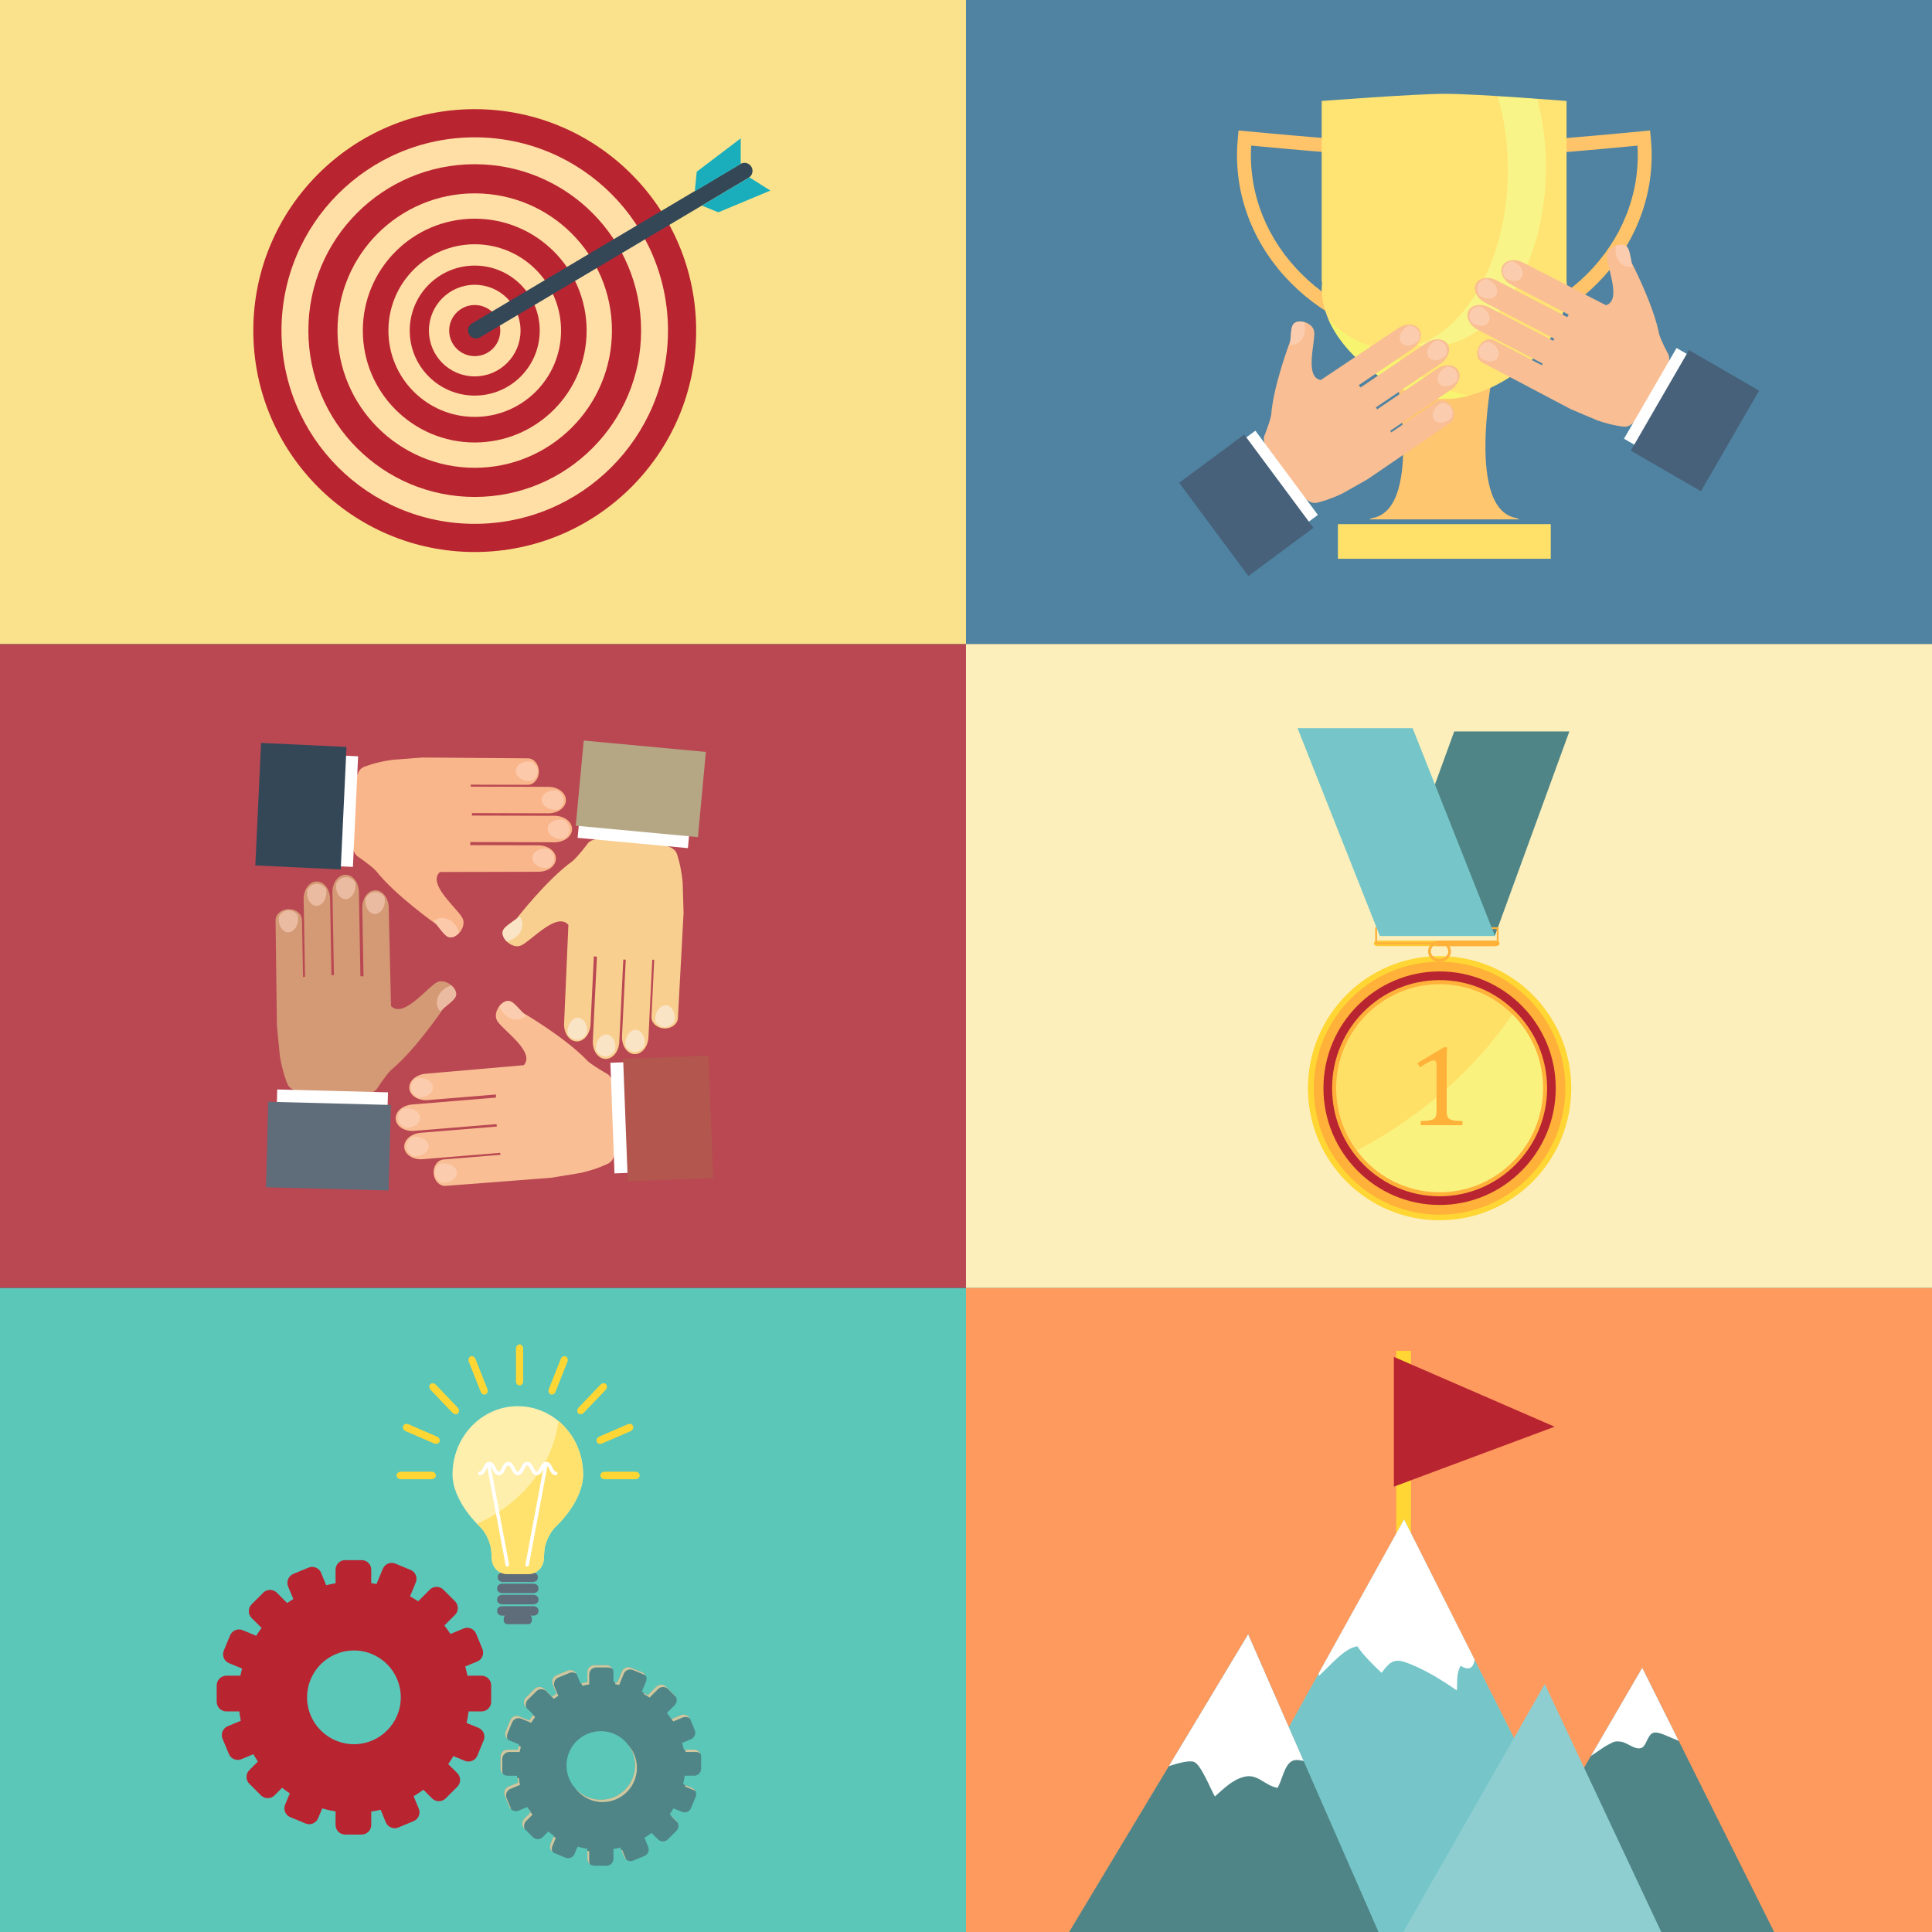 <?xml version="1.0" encoding="utf-8"?>
<!-- Generator: Adobe Illustrator 27.5.0, SVG Export Plug-In . SVG Version: 6.00 Build 0)  -->
<svg version="1.1" id="Ñëîé_1" xmlns="http://www.w3.org/2000/svg" xmlns:xlink="http://www.w3.org/1999/xlink" x="0px" y="0px"
	 viewBox="0 0 450 450" style="enable-background:new 0 0 450 450;" xml:space="preserve">
<rect x="0" y="0" width="450" height="450" fill="#333333" stroke="none"/>
<g>
	<g>
		<g>
			<defs>
				<rect id="SVGID_1_" x="224.998" y="300" width="225.002" height="150"/>
			</defs>
			<use xlink:href="#SVGID_1_"  style="overflow:visible;fill:#FF9A5E;"/>
			<clipPath id="SVGID_00000152969869883231392570000010384306440803241148_">
				<use xlink:href="#SVGID_1_"  style="overflow:visible;"/>
			</clipPath>
			<g style="clip-path:url(#SVGID_00000152969869883231392570000010384306440803241148_);">
				<rect x="325.215" y="314.637" style="fill:#FFD633;" width="3.422" height="49.188"/>
				<polygon style="fill:#B92431;" points="324.66,346.268 324.66,316.045 362.1,332.309 				"/>
			</g>
			<g style="clip-path:url(#SVGID_00000152969869883231392570000010384306440803241148_);">
				<g>
					<g>
						<polygon style="fill:#4F8587;" points="306.775,518.514 382.51,388.459 442.361,508.32 						"/>
					</g>
					<path style="fill:#FFFFFF;" d="M382.453,407.068c1-0.477,1.311-2.99,2.578-3.441c1.174-0.418,3.463,0.844,4.607,1.283
						c0.455,0.176,0.912,0.365,1.367,0.563l-8.496-17.014l-11.951,20.523c1.385-0.853,2.676-1.914,4.129-2.67
						c1.254-0.65,1.432-0.805,2.756-0.664C379.033,405.818,380.916,407.801,382.453,407.068z"/>
				</g>
				<g>
					<g>
						<polygon style="fill:#76C6C9;" points="253.254,486.912 327.033,353.912 388.84,476.717 						"/>
					</g>
					<path style="fill:#FFFFFF;" d="M316.146,383.453c1.33,2.023,3.828,4.461,5.647,6.178c2.258-3.035,3.182-3.471,6.803-2
						c3.783,1.539,7.414,3.832,10.742,6.096c0.137-2.033-0.164-3.934,0.865-5.742c2.188,1.379,2.996,0.248,3.271-1.406
						l-16.441-32.666l-19.891,35.853c0.004,0.207-0.004,0.414,0.006,0.621C309.435,388.383,313.074,383.853,316.146,383.453z"/>
				</g>
				<g>
					<polygon style="fill:#4F8587;" points="209.674,515.438 290.721,380.641 345.262,505.244 					"/>
					<path style="fill:#FFFFFF;" d="M278.125,410.385c1.588,0.594,3.869,6.377,4.842,8.055c1.969-1.738,4.035-3.875,6.744-4.574
						c3.258-0.84,4.67,1.943,7.832,2.564c1.066-1.58,1.574-5.461,3.506-6.299c0.752-0.324,1.67-0.209,2.603,0.053l-12.932-29.543
						l-18.477,30.73C274.414,410.656,276.984,409.961,278.125,410.385z"/>
				</g>
				<polygon style="fill:#8ECED1;" points="282.816,527.18 359.814,392.24 418.402,516.986 				"/>
			</g>
		</g>
	</g>
	<g>
		<rect x="0" y="150" style="fill:#B94852;" width="225.002" height="150"/>
		<g>
			<g>
				<path style="fill:#D49975;" d="M103.257,234.921c2.242-1.893,3.166-2.466,2.977-3.71c-0.345-1.673-2.74-3.237-4.413-2.438
					c-2.215,1.056-7.815,8.554-10.748,5.554l-0.528-22.915c-0.036-2.265-1.449-4.073-3.147-4.048
					c-1.71,0.032-3.059,1.894-3.016,4.165l0.289,15.89c-0.229-0.027-0.479-0.04-0.724-0.061l-0.349-19.565
					c-0.046-2.264-1.453-4.077-3.16-4.049c-1.703,0.031-3.053,1.894-3.009,4.164l0.347,19.218c-0.059-0.003-0.113-0.005-0.175-0.004
					c-0.135,0.003-0.256,0.012-0.398,0.016l-0.315-17.777c-0.039-2.265-1.455-4.079-3.152-4.044
					c-1.709,0.023-3.056,1.891-3.016,4.155l0.325,18.049c-0.148,0.018-0.312,0.037-0.461,0.052l-0.239-13.301
					c-0.026-1.42-1.421-2.55-3.125-2.512c-1.707,0.019-3.065,1.2-3.04,2.622l0.32,24.574c-0.003,0.083,0.679,6.925,0.688,7.005
					c0.623,3.921,1.759,6.518,1.759,6.518c0.803,1.902,3.664,2.253,10.888,2.348c6.74,0.083,8.884,0.26,10.012-1.285
					c0,0,1.788-2.82,3.233-4.31C96.739,244.606,103.257,234.921,103.257,234.921z"/>
				
					<rect x="75.57" y="243.162" transform="matrix(0.026 -1 1 0.026 -180.649 326.613)" style="fill:#FFFFFF;" width="3.606" height="25.793"/>
				
					<rect x="66.465" y="252.739" transform="matrix(0.026 -1 1 0.026 -192.507 336.43)" style="fill:#5F6D7A;" width="19.913" height="28.564"/>
				<path style="opacity:0.54;fill:#FFD8C7;" d="M82.691,205.45c-0.537-0.706-1.297-1.153-2.141-1.141
					c-0.927,0.01-1.722,0.573-2.223,1.417c-0.035,0.18-0.056,0.367-0.066,0.564c-0.05,1.699,0.914,3.104,2.168,3.143
					c1.248,0.038,2.304-1.304,2.356-3C82.798,206.09,82.757,205.764,82.691,205.45z"/>
				<path style="opacity:0.54;fill:#FFD8C7;" d="M89.536,208.903c-0.541-0.706-1.298-1.154-2.139-1.142
					c-0.926,0.008-1.726,0.572-2.228,1.418c-0.033,0.18-0.053,0.364-0.063,0.561c-0.052,1.697,0.92,3.105,2.165,3.143
					c1.254,0.039,2.306-1.301,2.366-2.998C89.643,209.545,89.602,209.214,89.536,208.903z"/>
				<path style="opacity:0.54;fill:#FFD8C7;" d="M75.929,206.993c-0.537-0.703-1.297-1.15-2.139-1.141
					c-0.926,0.008-1.728,0.57-2.225,1.416c-0.035,0.186-0.055,0.368-0.059,0.568c-0.054,1.695,0.91,3.103,2.16,3.143
					c1.25,0.04,2.302-1.306,2.358-3.001C76.039,207.637,75.998,207.309,75.929,206.993z"/>
				<path style="opacity:0.54;fill:#FFD8C7;" d="M69.351,213.168c-0.542-0.708-1.299-1.152-2.141-1.141
					c-0.923,0.008-1.721,0.568-2.224,1.411c-0.031,0.187-0.058,0.376-0.066,0.572c-0.048,1.692,0.916,3.098,2.163,3.143
					c1.251,0.039,2.308-1.307,2.364-3C69.459,213.812,69.416,213.479,69.351,213.168z"/>
				<path style="opacity:0.54;fill:#FFD8C7;" d="M106.234,231.211c-0.13-0.622-0.539-1.227-1.089-1.697
					c-2.295,0.69-3.757,2.72-3.302,4.694c0.117,0.501,0.348,0.947,0.663,1.337c0.478-0.395,0.751-0.624,0.751-0.624
					C105.499,233.028,106.423,232.455,106.234,231.211z"/>
			</g>
			<g>
				<path style="fill:#F9B68B;" d="M101.603,215.274c1.842,2.282,2.401,3.219,3.65,3.056c1.676-0.312,3.29-2.674,2.525-4.363
					c-1.006-2.235-8.386-7.988-5.327-10.86l22.92-0.055c2.266,0.012,4.103-1.363,4.113-3.06c0.003-1.71-1.829-3.097-4.1-3.1
					l-15.895-0.04c0.032-0.231,0.048-0.48,0.075-0.721l19.57,0.053c2.264,0.004,4.106-1.369,4.109-3.078
					c0.007-1.703-1.826-3.088-4.098-3.092l-19.219-0.053c0.005-0.059,0.006-0.11,0.007-0.173c-0.001-0.136-0.005-0.256-0.006-0.398
					l17.778,0.05c2.262,0.011,4.109-1.369,4.108-3.068c0.015-1.706-1.827-3.092-4.09-3.098l-18.052-0.051
					c-0.014-0.146-0.029-0.311-0.042-0.462l13.302,0.036c1.422,0.005,2.578-1.369,2.576-3.07c0.016-1.708-1.137-3.092-2.558-3.096
					l-24.574-0.19c-0.084-0.004-6.939,0.535-7.021,0.541c-3.931,0.544-6.552,1.627-6.552,1.627
					c-1.914,0.765-2.324,3.614-2.571,10.837c-0.228,6.736-0.451,8.877,1.078,10.036c0,0,2.781,1.848,4.241,3.321
					C92.055,208.561,101.603,215.274,101.603,215.274z"/>
				<polygon style="fill:#FFFFFF;" points="78.593,201.755 79.814,175.987 83.41,176.161 82.199,201.922 				"/>
				
					<rect x="55.784" y="177.822" transform="matrix(0.047 -0.999 0.999 0.047 -120.797 248.948)" style="fill:#344757;" width="28.565" height="19.915"/>
				<path style="opacity:0.54;fill:#FFD8C7;" d="M131.49,195.324c0.722-0.521,1.182-1.274,1.188-2.119
					c0.011-0.925-0.535-1.734-1.369-2.248c-0.18-0.042-0.364-0.066-0.561-0.078c-1.7-0.086-3.122,0.847-3.191,2.099
					c-0.063,1.249,1.258,2.332,2.953,2.42C130.851,195.42,131.179,195.383,131.49,195.324z"/>
				<path style="opacity:0.54;fill:#FFD8C7;" d="M127.899,202.094c0.719-0.521,1.181-1.269,1.184-2.112
					c0.014-0.925-0.534-1.738-1.368-2.257c-0.177-0.039-0.364-0.06-0.56-0.077c-1.698-0.085-3.122,0.855-3.187,2.103
					c-0.068,1.25,1.255,2.335,2.949,2.424C127.255,202.193,127.588,202.156,127.899,202.094z"/>
				<path style="opacity:0.54;fill:#FFD8C7;" d="M130.089,188.532c0.717-0.521,1.182-1.271,1.186-2.115
					c0.013-0.923-0.533-1.737-1.367-2.254c-0.186-0.037-0.367-0.064-0.57-0.07c-1.691-0.086-3.117,0.844-3.183,2.096
					c-0.067,1.248,1.254,2.331,2.947,2.42C129.443,188.628,129.772,188.596,130.089,188.532z"/>
				<path style="opacity:0.54;fill:#FFD8C7;" d="M124.05,181.827c0.723-0.528,1.183-1.276,1.186-2.117
					c0.01-0.923-0.531-1.732-1.364-2.253c-0.184-0.033-0.37-0.061-0.566-0.075c-1.696-0.083-3.119,0.85-3.188,2.096
					c-0.067,1.248,1.256,2.333,2.945,2.426C123.409,181.923,123.739,181.886,124.05,181.827z"/>
				<path style="opacity:0.54;fill:#FFD8C7;" d="M105.252,218.329c0.624-0.119,1.235-0.516,1.716-1.055
					c-0.643-2.308-2.641-3.812-4.621-3.397c-0.508,0.105-0.958,0.329-1.354,0.635c0.386,0.486,0.61,0.762,0.61,0.762
					C103.445,217.555,104.004,218.492,105.252,218.329z"/>
			</g>
			<g>
				<path style="fill:#F9CF90;" d="M120.279,214.014c-2.364,1.737-3.327,2.25-3.223,3.506c0.237,1.69,2.52,3.407,4.242,2.723
					c2.28-0.902,8.368-8.009,11.094-4.819l-0.999,22.896c-0.117,2.262,1.17,4.161,2.868,4.249c1.708,0.084,3.176-1.685,3.287-3.953
					l0.773-15.877c0.229,0.044,0.476,0.073,0.716,0.108l-0.956,19.548c-0.108,2.262,1.177,4.163,2.884,4.246
					c1.7,0.087,3.168-1.68,3.28-3.951l0.937-19.194c0.059,0.004,0.107,0.01,0.171,0.017c0.138,0.003,0.257,0.003,0.4,0.008
					l-0.87,17.758c-0.116,2.259,1.175,4.167,2.873,4.243c1.705,0.092,3.174-1.679,3.286-3.939l0.885-18.033
					c0.144-0.008,0.308-0.015,0.458-0.022l-0.649,13.289c-0.069,1.42,1.249,2.636,2.95,2.718c1.703,0.09,3.14-0.994,3.211-2.416
					l1.322-24.537c0.007-0.087-0.215-6.957-0.218-7.041c-0.362-3.95-1.322-6.62-1.322-6.62c-0.676-1.949-3.504-2.49-10.705-3.068
					c-6.719-0.537-8.848-0.86-10.076,0.613c0,0-1.974,2.692-3.511,4.082C127.425,204.788,120.279,214.014,120.279,214.014z"/>
				
					<rect x="145.715" y="181.753" transform="matrix(0.093 -0.996 0.996 0.093 -60.038 323.375)" style="fill:#FFFFFF;" width="3.606" height="25.793"/>
				
					<rect x="139.24" y="169.496" transform="matrix(0.093 -0.996 0.996 0.093 -47.658 315.24)" style="fill:#B6A784;" width="19.915" height="28.564"/>
				<path style="fill:#F9E4C5;" d="M138.831,244.788c0.486,0.746,1.216,1.241,2.061,1.285c0.923,0.053,1.754-0.456,2.31-1.264
					c0.048-0.178,0.081-0.363,0.102-0.559c0.166-1.693-0.705-3.155-1.95-3.284c-1.243-0.119-2.389,1.15-2.551,2.838
					C138.762,244.147,138.784,244.476,138.831,244.788z"/>
				<path style="fill:#F9E4C5;" d="M132.23,240.891c0.489,0.74,1.218,1.238,2.06,1.281c0.923,0.056,1.759-0.454,2.317-1.266
					c0.048-0.176,0.076-0.358,0.102-0.556c0.164-1.69-0.711-3.158-1.952-3.278c-1.245-0.126-2.391,1.147-2.557,2.832
					C132.166,240.244,132.185,240.578,132.23,240.891z"/>
				<path style="fill:#F9E4C5;" d="M145.68,243.704c0.486,0.74,1.217,1.239,2.058,1.282c0.922,0.054,1.759-0.454,2.312-1.262
					c0.048-0.184,0.084-0.367,0.1-0.566c0.165-1.686-0.704-3.154-1.945-3.277c-1.246-0.125-2.389,1.147-2.552,2.834
					C145.614,243.052,145.631,243.384,145.68,243.704z"/>
				<path style="fill:#F9E4C5;" d="M152.656,237.979c0.494,0.745,1.219,1.238,2.058,1.285c0.926,0.05,1.757-0.45,2.319-1.264
					c0.039-0.18,0.076-0.363,0.097-0.56c0.163-1.688-0.705-3.155-1.947-3.283c-1.246-0.124-2.391,1.15-2.56,2.835
					C152.59,237.333,152.611,237.667,152.656,237.979z"/>
				<path style="fill:#F9E4C5;" d="M117.057,217.52c0.092,0.628,0.46,1.253,0.974,1.762c2.335-0.535,3.929-2.462,3.608-4.46
					c-0.081-0.51-0.282-0.97-0.57-1.379c-0.505,0.362-0.79,0.572-0.79,0.572C117.915,215.751,116.952,216.263,117.057,217.52z"/>
			</g>
			<g>
				<path style="fill:#F9BE93;" d="M121.826,235.908c-2.03-2.118-2.665-3.008-3.893-2.738c-1.655,0.453-3.057,2.937-2.151,4.558
					c1.19,2.146,9.029,7.251,6.222,10.373l-22.83,1.987c-2.259,0.18-3.973,1.706-3.839,3.398c0.137,1.709,2.085,2.933,4.347,2.745
					l15.837-1.302c-0.008,0.233-0.006,0.486-0.01,0.725l-19.505,1.598c-2.255,0.186-3.975,1.707-3.837,3.413
					c0.14,1.701,2.082,2.922,4.346,2.736l19.152-1.57c0.001,0.059,0.005,0.11,0.007,0.173c0.017,0.135,0.03,0.253,0.042,0.396
					l-17.717,1.449c-2.256,0.18-3.978,1.712-3.835,3.402c0.127,1.704,2.082,2.927,4.335,2.746l17.992-1.473
					c0.028,0.144,0.057,0.305,0.082,0.452l-13.259,1.085c-1.413,0.119-2.45,1.583-2.306,3.282c0.126,1.703,1.394,2.984,2.81,2.868
					l24.501-1.883c0.086-0.006,6.868-1.12,6.95-1.137c3.872-0.873,6.391-2.168,6.391-2.168c1.844-0.927,2.01-3.801,1.647-11.018
					c-0.343-6.729-0.304-8.883-1.918-9.909c0,0-2.929-1.608-4.508-2.95C131.905,241.792,121.826,235.908,121.826,235.908z"/>
				
					<rect x="142.767" y="247.496" transform="matrix(0.999 -0.037 0.037 0.999 -9.611 5.573)" style="fill:#FFFFFF;" width="3.606" height="25.791"/>
				
					<rect x="145.611" y="246.358" transform="matrix(0.999 -0.038 0.038 0.999 -9.688 6.033)" style="fill:#B3564D;" width="19.914" height="28.565"/>
				<path style="opacity:0.54;fill:#FFD8C7;" d="M93.728,258.308c-0.676,0.578-1.07,1.369-1.005,2.212
					c0.069,0.923,0.682,1.679,1.554,2.126c0.184,0.023,0.371,0.032,0.568,0.027c1.701-0.059,3.038-1.105,3.004-2.363
					c-0.045-1.244-1.45-2.215-3.15-2.159C94.358,258.159,94.031,258.222,93.728,258.308z"/>
				<path style="opacity:0.54;fill:#FFD8C7;" d="M96.734,251.258c-0.673,0.581-1.072,1.367-1.005,2.207
					c0.064,0.926,0.68,1.685,1.557,2.135c0.182,0.021,0.369,0.029,0.567,0.025c1.694-0.054,3.035-1.113,2.995-2.363
					c-0.037-1.25-1.447-2.22-3.142-2.164C97.365,251.109,97.037,251.171,96.734,251.258z"/>
				<path style="opacity:0.54;fill:#FFD8C7;" d="M95.699,264.958c-0.671,0.581-1.073,1.364-1.007,2.21
					c0.067,0.92,0.677,1.683,1.558,2.127c0.185,0.022,0.37,0.03,0.572,0.025c1.69-0.061,3.036-1.107,2.993-2.357
					c-0.038-1.253-1.443-2.219-3.141-2.166C96.332,264.805,96.006,264.867,95.699,264.958z"/>
				<path style="opacity:0.54;fill:#FFD8C7;" d="M102.281,271.129c-0.678,0.587-1.072,1.372-1.005,2.213
					c0.067,0.92,0.675,1.677,1.551,2.128c0.184,0.019,0.376,0.028,0.568,0.027c1.697-0.06,3.04-1.112,3.005-2.362
					c-0.044-1.248-1.452-2.217-3.143-2.165C102.911,270.977,102.586,271.041,102.281,271.129z"/>
				<path style="opacity:0.54;fill:#FFD8C7;" d="M117.933,233.17c-0.615,0.169-1.19,0.614-1.626,1.195
					c0.834,2.246,2.955,3.576,4.891,2.993c0.496-0.145,0.925-0.403,1.292-0.744c-0.423-0.45-0.665-0.706-0.665-0.706
					C119.795,233.79,119.16,232.9,117.933,233.17z"/>
			</g>
		</g>
	</g>
	<g>
		<rect x="224.999" style="fill:#4F83A1;" width="225.001" height="150"/>
		<g>
			<g>
				<g>
					<path style="fill:#FFC369;" d="M336.413,80.437c-26.63,0-48.297-19.872-48.297-44.293c0-1.337,0.07-2.697,0.219-4.151
						l0.162-1.605l1.605,0.153c0.345,0.032,34.777,3.333,46.032,3.336c12.732,0,46.249-3.304,46.587-3.336l1.609-0.16l0.16,1.613
						c0.147,1.454,0.217,2.814,0.217,4.151C384.707,60.564,363.045,80.437,336.413,80.437z M291.428,33.92
						c-0.049,0.762-0.07,1.494-0.07,2.223c0,22.635,20.212,41.057,45.055,41.057c24.848,0,45.057-18.422,45.057-41.057
						c0-0.726-0.023-1.462-0.072-2.22c-6.984,0.675-33.855,3.189-45.265,3.189C326.012,37.113,298.506,34.585,291.428,33.92z"/>
				</g>
				<path style="fill:#FFC670;" d="M353.89,120.975c-0.087-0.123-0.368-0.236-0.886-0.341c-12.14-2.454-4.854-36.235-4.854-36.235
					h-10.891h-1.688h-10.893c0,0,7.287,33.781-4.853,36.235c-0.522,0.106-0.8,0.219-0.89,0.341H353.89z"/>
				<path style="fill:#FFE373;" d="M364.876,65.409V23.519c0,0-20.962-1.671-28.274-1.671c-6.94,0-28.755,1.671-28.755,1.671v42.166
					h0.092c-0.038,0.513-0.092,1.028-0.092,1.548c0,14.139,18.933,26.419,28.57,25.609c11.204,0.404,28.561-11.47,28.561-25.609
					C364.978,66.616,364.925,66.013,364.876,65.409z"/>
				<rect x="311.626" y="122.086" style="fill:#FFE169;" width="49.574" height="8.061"/>
				<g>
					<path style="opacity:0.59;fill:#F6FF96;" d="M330.052,80.369c1.041,0.189,2.09,0.313,3.161,0.313
						c14.848,0,26.886-18.731,26.886-41.836c0-5.588-0.747-10.89-2.024-15.759c-2.733-0.196-5.986-0.421-9.213-0.621
						c1.494,5.211,2.342,10.965,2.342,17.038C351.205,59.544,342.143,76.276,330.052,80.369z"/>
					<path style="opacity:0.59;fill:#F3FF6E;" d="M323.355,81.285c-5.171-0.288-9.977-2.82-14.003-7.033
						c4.645,10.967,19.041,19.346,27.052,18.675c1.843,0.064,3.864-0.23,5.939-0.785C336.47,91.321,328.773,87.16,323.355,81.285z"
						/>
				</g>
			</g>
			<g>
				<path style="fill:#F9BE93;" d="M380.056,61.223c-0.558-2.723-0.618-3.753-1.743-4.159c-1.546-0.471-3.93,0.815-4.025,2.569
					c-0.126,2.323,3.578,10.375-0.245,11.453l-19.305-9.931c-1.901-0.992-4.049-0.638-4.794,0.79
					c-0.749,1.437,0.19,3.399,2.101,4.393l13.354,6.952c-0.128,0.181-0.255,0.385-0.379,0.573l-16.44-8.562
					c-1.903-0.99-4.049-0.638-4.796,0.794c-0.747,1.435,0.192,3.397,2.101,4.389l16.146,8.408c-0.028,0.055-0.053,0.096-0.079,0.147
					c-0.062,0.113-0.109,0.219-0.17,0.336l-14.935-7.783c-1.903-0.99-4.051-0.636-4.794,0.794c-0.751,1.433,0.194,3.395,2.095,4.389
					l15.169,7.902c-0.056,0.132-0.117,0.273-0.17,0.407l-11.176-5.826c-1.194-0.619-2.763,0.032-3.506,1.465
					c-0.753,1.431-0.387,3.095,0.805,3.719l20.591,10.858c0.068,0.041,6.069,2.569,6.141,2.601c3.547,1.254,6.222,1.482,6.222,1.482
					c1.946,0.194,3.534-2.026,6.88-7.997c3.121-5.567,4.243-7.272,3.463-8.909c0,0-1.535-2.769-2.12-4.64
					C385.16,71.032,380.056,61.223,380.056,61.223z"/>
				
					<rect x="373.711" y="90.62" transform="matrix(0.501 -0.865 0.865 0.501 112.644 380.045)" style="fill:#FFFFFF;" width="24.432" height="3.418"/>
				
					<rect x="381.087" y="88.65" transform="matrix(0.501 -0.866 0.866 0.501 112.146 390.574)" style="fill:#47617A;" width="27.053" height="18.863"/>
				<path style="opacity:0.54;fill:#FFD8C7;" d="M346.224,64.993c-0.832,0.126-1.548,0.558-1.922,1.264
					c-0.409,0.773-0.302,1.693,0.174,2.491c0.136,0.111,0.279,0.213,0.441,0.307c1.388,0.813,2.997,0.647,3.593-0.375
					c0.602-1.026-0.038-2.508-1.426-3.319C346.803,65.192,346.513,65.079,346.224,64.993z"/>
				<path style="opacity:0.54;fill:#FFD8C7;" d="M352.195,60.862c-0.832,0.124-1.547,0.553-1.922,1.262
					c-0.409,0.771-0.3,1.694,0.173,2.491c0.134,0.111,0.281,0.213,0.441,0.307c1.388,0.813,2.995,0.643,3.593-0.379
					c0.602-1.02-0.042-2.507-1.426-3.321C352.778,61.062,352.486,60.945,352.195,60.862z"/>
				<path style="opacity:0.54;fill:#FFD8C7;" d="M344.448,71.318c-0.828,0.126-1.545,0.554-1.918,1.262
					c-0.413,0.773-0.305,1.694,0.174,2.491c0.132,0.111,0.279,0.213,0.441,0.308c1.384,0.813,2.993,0.647,3.593-0.375
					c0.598-1.022-0.041-2.508-1.43-3.319C345.03,71.518,344.74,71.403,344.448,71.318z"/>
				<path style="opacity:0.54;fill:#FFD8C7;" d="M346.605,79.586c-0.834,0.126-1.545,0.556-1.916,1.265
					c-0.411,0.771-0.306,1.69,0.168,2.491c0.139,0.109,0.285,0.213,0.443,0.309c1.388,0.809,2.995,0.643,3.596-0.379
					c0.598-1.022-0.041-2.508-1.428-3.319C347.191,79.786,346.897,79.673,346.605,79.586z"/>
				<path style="opacity:0.54;fill:#FFD8C7;" d="M378.314,57.064c-0.575-0.172-1.262-0.104-1.903,0.138
					c-0.464,2.222,0.562,4.359,2.412,4.872c0.47,0.132,0.943,0.141,1.413,0.055c-0.115-0.575-0.179-0.905-0.179-0.905
					C379.498,58.499,379.438,57.47,378.314,57.064z"/>
			</g>
			<g>
				<path style="fill:#F9BE93;" d="M300.542,79.396c0.243-2.77,0.185-3.8,1.254-4.33c1.482-0.645,4,0.362,4.292,2.093
					c0.39,2.293-2.37,10.716,1.548,11.352l18.047-12.066c1.777-1.203,3.949-1.096,4.855,0.238c0.907,1.341,0.198,3.396-1.586,4.604
					l-12.474,8.426c0.147,0.166,0.294,0.355,0.439,0.528l15.357-10.378c1.778-1.201,3.951-1.098,4.854,0.241
					c0.903,1.339,0.196,3.395-1.588,4.6l-15.08,10.192c0.032,0.051,0.064,0.089,0.096,0.138c0.072,0.107,0.134,0.204,0.206,0.313
					l13.948-9.434c1.779-1.201,3.953-1.096,4.853,0.24c0.913,1.339,0.198,3.398-1.58,4.602l-14.165,9.581
					c0.07,0.121,0.145,0.258,0.213,0.383l10.439-7.061c1.118-0.753,2.75-0.283,3.651,1.056c0.911,1.337,0.733,3.031-0.375,3.787
					l-19.222,13.134c-0.064,0.049-5.735,3.244-5.805,3.283c-3.382,1.648-6.009,2.182-6.009,2.182
					c-1.912,0.413-3.744-1.611-7.751-7.159c-3.734-5.179-5.039-6.742-4.453-8.46c0,0,1.209-2.923,1.577-4.851
					C296.59,89.721,300.542,79.396,300.542,79.396z"/>
				
					<rect x="296.547" y="98.754" transform="matrix(0.803 -0.596 0.596 0.803 -7.327 199.793)" style="fill:#FFFFFF;" width="3.416" height="24.429"/>
				
					<rect x="280.847" y="104.147" transform="matrix(0.803 -0.596 0.596 0.803 -12.939 196.206)" style="fill:#47617A;" width="18.864" height="27.053"/>
				<path style="opacity:0.54;fill:#FFD8C7;" d="M334.582,79.288c0.839,0.03,1.601,0.375,2.054,1.034
					c0.494,0.722,0.492,1.648,0.109,2.495c-0.121,0.126-0.253,0.243-0.4,0.356c-1.288,0.966-2.904,0.984-3.613,0.034
					c-0.715-0.949-0.251-2.495,1.035-3.461C334.028,79.55,334.305,79.405,334.582,79.288z"/>
				<path style="opacity:0.54;fill:#FFD8C7;" d="M328.181,75.863c0.839,0.028,1.597,0.372,2.05,1.035
					c0.498,0.717,0.494,1.646,0.113,2.493c-0.123,0.126-0.255,0.245-0.405,0.356c-1.286,0.964-2.899,0.979-3.61,0.032
					c-0.715-0.947-0.247-2.495,1.035-3.461C327.625,76.127,327.9,75.978,328.181,75.863z"/>
				<path style="opacity:0.54;fill:#FFD8C7;" d="M337.068,85.367c0.837,0.03,1.597,0.377,2.048,1.037
					c0.502,0.719,0.498,1.646,0.113,2.493c-0.119,0.126-0.255,0.245-0.404,0.354c-1.284,0.966-2.899,0.984-3.613,0.038
					c-0.709-0.947-0.245-2.497,1.043-3.461C336.509,85.633,336.785,85.485,337.068,85.367z"/>
				<path style="opacity:0.54;fill:#FFD8C7;" d="M335.865,93.827c0.845,0.034,1.599,0.377,2.05,1.037
					c0.496,0.719,0.496,1.646,0.119,2.495c-0.128,0.125-0.262,0.243-0.407,0.358c-1.282,0.962-2.901,0.979-3.615,0.034
					c-0.709-0.947-0.243-2.497,1.041-3.463C335.308,94.095,335.589,93.948,335.865,93.827z"/>
				<path style="opacity:0.54;fill:#FFD8C7;" d="M301.797,75.065c0.553-0.238,1.243-0.247,1.907-0.079
					c0.715,2.154-0.062,4.392-1.839,5.113c-0.453,0.185-0.922,0.251-1.397,0.217c0.047-0.585,0.075-0.92,0.075-0.92
					C300.786,76.625,300.727,75.595,301.797,75.065z"/>
			</g>
		</g>
	</g>
	<g>
		<rect x="224.998" y="150" style="fill:#FDEFBB;" width="225.002" height="150"/>
		<g>
			<g>
				<path style="fill:#FFC933;" d="M349.25,219.733c0,0.349-0.389,0.636-0.863,0.636h-27.543c-0.475,0-0.861-0.287-0.861-0.636
					s0.387-0.636,0.861-0.636h27.543C348.861,219.098,349.25,219.385,349.25,219.733z"/>
			</g>
			<g>
				<polygon style="fill:#4F8587;" points="321.389,217.905 348.201,217.905 365.535,170.366 338.721,170.366 				"/>
			</g>
			<g>
				<path style="fill:#FFB13A;" d="M349.055,219.939H320.31v-3.976h28.744V219.939z M320.74,219.504h27.885v-3.105H320.74V219.504z"
					/>
			</g>
			<g>
				<g>
					<polygon style="fill:#76C6C9;" points="348.213,218.016 321.398,218.016 302.219,169.598 329.033,169.598 					"/>
				</g>
			</g>
			<path style="fill:#FFB13A;" d="M348.213,220.369c0.57,0,1.037-0.287,1.037-0.636s-0.467-0.636-1.037-0.636h-12.357l-1.723,1.271
				H348.213z"/>
			<g>
				<path style="fill:#FFD633;" d="M365.973,253.461c0,16.992-13.729,30.766-30.664,30.766c-16.936,0-30.666-13.773-30.666-30.766
					c0-16.99,13.73-30.763,30.666-30.763C352.244,222.698,365.973,236.471,365.973,253.461z"/>
			</g>
			<g>
				<path style="fill:#FFB13A;" d="M364.611,253.463c0,16.269-13.121,29.461-29.303,29.461c-16.184,0-29.303-13.191-29.303-29.461
					c0-16.271,13.119-29.462,29.303-29.462C351.49,224.001,364.611,237.191,364.611,253.463z"/>
			</g>
			<g>
				<path style="fill:#FFE066;" d="M359.402,253.463c0,13.379-10.785,24.225-24.094,24.225c-13.305,0-24.092-10.846-24.092-24.225
					c0-13.379,10.787-24.225,24.092-24.225C348.617,229.238,359.402,240.084,359.402,253.463z"/>
			</g>
			<g>
				<path style="fill:#B92431;" d="M335.309,280.662c-14.916,0-27.053-12.201-27.053-27.199c0-15,12.137-27.201,27.053-27.201
					c14.916,0,27.053,12.201,27.053,27.201C362.361,268.461,350.225,280.662,335.309,280.662z M335.309,228.286
					c-13.809,0-25.041,11.294-25.041,25.177c0,13.881,11.232,25.178,25.041,25.178c13.807,0,25.041-11.297,25.041-25.178
					C360.35,239.58,349.115,228.286,335.309,228.286z"/>
			</g>
			<g>
				<path style="fill:#FFB13A;" d="M335.293,224.04c-1.471,0-2.666-1.104-2.666-2.466c0-1.359,1.195-2.465,2.666-2.465
					s2.666,1.105,2.666,2.465C337.959,222.936,336.764,224.04,335.293,224.04z M335.293,219.807c-1.117,0-2.027,0.793-2.027,1.768
					c0,0.975,0.91,1.769,2.027,1.769c1.117,0,2.027-0.794,2.027-1.769C337.32,220.6,336.41,219.807,335.293,219.807z"/>
			</g>
			<path style="opacity:0.59;fill:#F6FF8F;" d="M352.281,236.271c-9.055,13.121-21.531,24.039-36.27,31.695
				c4.393,5.9,11.402,9.721,19.297,9.721c13.309,0,24.094-10.846,24.094-24.225C359.402,246.742,356.678,240.66,352.281,236.271z"/>
			<g>
				<path style="fill:#FFB13A;" d="M336.967,258.654c0,0.508,0.029,0.893,0.086,1.15c0.057,0.258,0.158,0.469,0.303,0.631
					c0.145,0.162,0.354,0.289,0.625,0.381c0.27,0.092,0.611,0.162,1.023,0.211c0.412,0.049,0.957,0.08,1.631,0.098v0.961h-9.715
					v-0.961c0.973-0.043,1.668-0.103,2.084-0.176c0.416-0.076,0.734-0.185,0.953-0.336c0.219-0.148,0.379-0.359,0.48-0.631
					c0.1-0.271,0.15-0.715,0.15-1.328v-10.66c0-0.35-0.061-0.607-0.184-0.77c-0.123-0.162-0.303-0.242-0.539-0.242
					c-0.281,0-0.68,0.145-1.197,0.434c-0.516,0.289-1.156,0.688-1.918,1.195l-0.578-1.012l6.15-3.668h0.723
					c-0.051,0.842-0.078,2.008-0.078,3.498V258.654z"/>
			</g>
		</g>
	</g>
	<g>
		<rect x="0" y="300" style="fill:#5AC7B9;" width="225.001" height="150"/>
		<path style="fill:#B92431;" d="M112.171,398.619c1.228,0,2.23-1.002,2.23-2.229l-0.001-3.844c0-1.229-1.002-2.23-2.23-2.23h-3.293
			c-0.14-0.736-0.318-1.451-0.516-2.162l2.799-1.16c1.135-0.469,1.678-1.779,1.207-2.912l-1.471-3.551
			c-0.471-1.137-1.781-1.68-2.914-1.209l-3.059,1.266c-0.443-0.68-0.911-1.342-1.414-1.977l2.476-2.475
			c0.867-0.869,0.867-2.285,0-3.152l-2.719-2.719c-0.867-0.867-2.287-0.867-3.154,0l-2.711,2.709c-0.615-0.41-1.252-0.787-1.9-1.148
			l1.341-3.236c0.47-1.133-0.073-2.445-1.208-2.912l-3.551-1.473c-1.133-0.469-2.445,0.074-2.913,1.209l-1.469,3.545
			c-0.408-0.082-0.819-0.156-1.232-0.221v-3.117c0-1.227-1.003-2.23-2.231-2.23h-3.844c-1.226,0-2.229,1.004-2.229,2.23v3.158
			c-0.74,0.119-1.464,0.277-2.183,0.455l-1.198-2.891c-0.469-1.135-1.778-1.676-2.912-1.209l-3.553,1.471
			c-1.133,0.471-1.676,1.781-1.206,2.912l1.212,2.93c-0.486,0.303-0.967,0.613-1.434,0.943l-2.415-2.416
			c-0.866-0.863-2.286-0.863-3.154,0l-2.718,2.721c-0.867,0.867-0.867,2.285,0,3.154l2.328,2.33
			c-0.445,0.59-0.858,1.209-1.256,1.836l-3.158-1.309c-1.134-0.469-2.443,0.072-2.914,1.207l-1.471,3.551
			c-0.471,1.135,0.072,2.445,1.206,2.914l3.046,1.26c-0.143,0.557-0.27,1.111-0.378,1.678h-3.293c-1.228,0-2.23,1.002-2.23,2.23
			l-0.001,3.844c0,1.227,1.004,2.229,2.23,2.229h3.023c0.09,0.74,0.22,1.471,0.368,2.189l-3.055,1.266
			c-1.132,0.469-1.677,1.779-1.206,2.914l1.472,3.551c0.469,1.135,1.778,1.678,2.913,1.207l2.795-1.158
			c0.33,0.586,0.674,1.162,1.047,1.721l-2,2c-0.867,0.863-0.867,2.285,0,3.15l2.717,2.721c0.868,0.863,2.288,0.865,3.154,0
			l1.765-1.766c0.579,0.459,1.183,0.887,1.799,1.301l-1.089,2.627c-0.469,1.133,0.074,2.443,1.207,2.914l3.553,1.471
			c1.132,0.471,2.442-0.072,2.912-1.207l0.955-2.303c1.02,0.291,2.057,0.529,3.121,0.699v3.158c0,1.229,1.002,2.232,2.229,2.232
			h3.844c1.229,0,2.231-1.004,2.231-2.232v-3.117c0.741-0.109,1.466-0.264,2.186-0.432l1.212,2.926
			c0.469,1.131,1.78,1.674,2.914,1.207l3.551-1.475c1.133-0.469,1.676-1.777,1.207-2.91l-1.197-2.893
			c0.782-0.473,1.544-0.977,2.271-1.523l2.033,2.033c0.867,0.867,2.287,0.867,3.154,0l2.719-2.719c0.865-0.867,0.865-2.285,0-3.152
			l-2.12-2.121c0.428-0.605,0.822-1.23,1.201-1.873l2.671,1.107c1.134,0.471,2.445-0.074,2.914-1.209l1.47-3.551
			c0.471-1.133-0.073-2.443-1.206-2.912l-2.779-1.152c0.199-0.883,0.367-1.777,0.479-2.689H112.171z M82.444,406.266
			c-6.029,0-10.918-4.887-10.918-10.918c0-6.031,4.889-10.918,10.918-10.918c6.029,0,10.917,4.887,10.917,10.918
			C93.361,401.379,88.473,406.266,82.444,406.266z"/>
		<g style="opacity:0.28;">
			<path style="fill:#B92431;" d="M76.984,370.568c0.719-0.178,1.442-0.336,2.183-0.455v-3.158c0-1.229,1.002-2.23,2.229-2.23h3.844
				c0.421,0,0.812,0.123,1.148,0.328c-0.254-0.953-1.117-1.662-2.148-1.662h-3.844c-1.226,0-2.229,1.004-2.229,2.23v3.158
				c-0.601,0.098-1.185,0.232-1.77,0.369L76.984,370.568z"/>
			<path style="fill:#B92431;" d="M105.924,381.922l3.059-1.266c0.691-0.287,1.447-0.193,2.04,0.18l-0.126-0.305
				c-0.471-1.137-1.781-1.68-2.914-1.209l-3.023,1.252C105.289,381.018,105.622,381.459,105.924,381.922z"/>
			<path style="fill:#B92431;" d="M87.47,370.072c0.413,0.063,0.824,0.139,1.232,0.221l1.469-3.547
				c0.468-1.133,1.78-1.676,2.913-1.207l3.551,1.471c0.104,0.043,0.198,0.102,0.293,0.158c-0.174-0.648-0.628-1.217-1.293-1.49
				l-3.551-1.473c-1.133-0.469-2.445,0.074-2.913,1.209l-1.469,3.545c-0.077-0.016-0.155-0.027-0.232-0.041V370.072z"/>
			<path style="fill:#B92431;" d="M96.744,372.576l-0.241,0.584c0.648,0.361,1.285,0.738,1.9,1.148l2.711-2.709
				c0.867-0.867,2.287-0.867,3.154,0l2.242,2.242c-0.105-0.313-0.275-0.607-0.524-0.857l-2.719-2.719
				c-0.867-0.867-2.287-0.867-3.154,0l-2.711,2.709C97.19,372.832,96.962,372.711,96.744,372.576z"/>
			<path style="fill:#B92431;" d="M94.361,396.682c0-2.754-1.027-5.264-2.71-7.186c1.077,1.693,1.71,3.697,1.71,5.852
				c0,6.031-4.888,10.918-10.917,10.918c-3.275,0-6.206-1.449-8.208-3.734c1.938,3.045,5.333,5.068,9.208,5.068
				C89.473,407.6,94.361,402.713,94.361,396.682z"/>
			<path style="fill:#B92431;" d="M112.741,403.951c-0.173-0.648-0.627-1.215-1.291-1.49l-1.606-0.666
				c-0.057,0.283-0.109,0.566-0.173,0.848l2.779,1.152C112.554,403.838,112.647,403.895,112.741,403.951z"/>
			<path style="fill:#B92431;" d="M109.578,390.316c0.11,0.439,0.214,0.883,0.3,1.334h3.293c0.421,0,0.812,0.125,1.147,0.328
				c-0.253-0.953-1.116-1.662-2.147-1.662H109.578z"/>
			<path style="fill:#B92431;" d="M105.53,412.029c-0.046,0.066-0.084,0.137-0.13,0.203l1.642,1.643
				c-0.105-0.313-0.274-0.607-0.521-0.855L105.53,412.029z"/>
			<path style="fill:#B92431;" d="M59.083,377.328c-0.266-0.781-0.097-1.68,0.522-2.299l2.718-2.721
				c0.868-0.865,2.288-0.865,3.154,0l2.415,2.416c0.467-0.33,0.947-0.641,1.434-0.943l-1.212-2.93
				c-0.47-1.131,0.073-2.441,1.206-2.912l3.553-1.471c0.691-0.285,1.447-0.191,2.039,0.18l-0.127-0.305
				c-0.469-1.135-1.778-1.676-2.912-1.209l-3.553,1.471c-1.133,0.471-1.676,1.781-1.206,2.912l1.212,2.93
				c-0.486,0.303-0.967,0.613-1.434,0.943l-2.415-2.416c-0.866-0.863-2.286-0.863-3.154,0l-2.718,2.721
				c-0.867,0.867-0.867,2.285,0,3.154L59.083,377.328z"/>
			<path style="fill:#B92431;" d="M79.166,426.408v-3.158c-0.337-0.055-0.668-0.127-1-0.193v2.018c0,0.809,0.438,1.512,1.083,1.904
				C79.201,426.795,79.166,426.605,79.166,426.408z"/>
			<path style="fill:#B92431;" d="M67.419,421.676l1.089-2.627c-0.409-0.275-0.8-0.572-1.194-0.865l-0.895,2.158
				c-0.426,1.029-0.011,2.197,0.916,2.758C67.212,422.641,67.224,422.145,67.419,421.676z"/>
			<path style="fill:#B92431;" d="M89.656,422.859c-0.136,0.031-0.273,0.059-0.41,0.09l0.622,1.502
				c0.183,0.439,0.495,0.789,0.872,1.025L89.656,422.859z"/>
			<path style="fill:#B92431;" d="M51.485,397.725l0.001-3.844c0-1.229,1.003-2.23,2.23-2.23h3.293
				c0.108-0.566,0.235-1.121,0.378-1.678l-1.189-0.492c-0.063,0.279-0.135,0.555-0.188,0.836h-3.293c-1.228,0-2.23,1.002-2.23,2.23
				l-0.001,3.844c0,0.807,0.438,1.508,1.082,1.898C51.519,398.107,51.485,397.92,51.485,397.725z"/>
			<path style="fill:#B92431;" d="M53.05,387.223c-0.123-0.457-0.109-0.955,0.085-1.424l1.471-3.551
				c0.471-1.135,1.78-1.676,2.914-1.207l3.158,1.309c0.397-0.627,0.811-1.246,1.256-1.836l-1.136-1.137
				c-0.391,0.531-0.766,1.078-1.12,1.639l-3.158-1.309c-1.134-0.469-2.443,0.072-2.914,1.207l-1.471,3.551
				C51.708,385.496,52.122,386.664,53.05,387.223z"/>
			<path style="fill:#B92431;" d="M59.073,413.643l2-2c-0.373-0.559-0.717-1.135-1.047-1.721l-0.15,0.063
				c0.068,0.105,0.127,0.219,0.197,0.324l-2,2c-0.867,0.863-0.867,2.285,0,3.15l0.477,0.476
				C58.285,415.156,58.454,414.258,59.073,413.643z"/>
			<path style="fill:#B92431;" d="M52.846,406.322c-0.471-1.135,0.074-2.445,1.206-2.914l3.055-1.266
				c-0.148-0.719-0.278-1.449-0.368-2.19h-0.794c0.051,0.285,0.104,0.572,0.162,0.855l-3.055,1.266
				c-1.132,0.469-1.677,1.779-1.206,2.914l1.472,3.551c0.183,0.443,0.495,0.791,0.874,1.029L52.846,406.322z"/>
		</g>
		<path style="fill:#4F8587;" d="M161.672,413.599c0.898,0,1.631-0.733,1.631-1.63v-2.813c0-0.895-0.733-1.63-1.631-1.63h-2.409
			c-0.102-0.533-0.232-1.06-0.376-1.579l2.047-0.848c0.829-0.344,1.227-1.302,0.883-2.13l-1.076-2.597
			c-0.344-0.83-1.302-1.226-2.13-0.883l-2.236,0.925c-0.326-0.497-0.666-0.983-1.034-1.443l1.811-1.813
			c0.634-0.632,0.634-1.671,0-2.307l-1.987-1.987c-0.634-0.633-1.673-0.633-2.308,0l-1.983,1.985
			c-0.449-0.304-0.915-0.579-1.389-0.842l0.981-2.365c0.342-0.83-0.054-1.788-0.884-2.13l-2.596-1.076
			c-0.83-0.342-1.789,0.053-2.132,0.883l-1.072,2.594c-0.3-0.06-0.598-0.118-0.902-0.161v-2.281c0-0.897-0.734-1.632-1.632-1.632
			h-2.81c-0.896,0-1.629,0.735-1.629,1.632v2.309c-0.54,0.086-1.072,0.205-1.596,0.332l-0.876-2.113
			c-0.342-0.832-1.302-1.227-2.13-0.883l-2.596,1.074c-0.828,0.346-1.227,1.302-0.883,2.132l0.888,2.139
			c-0.358,0.221-0.707,0.449-1.049,0.691l-1.765-1.765c-0.635-0.635-1.672-0.635-2.308,0l-1.987,1.988
			c-0.634,0.635-0.634,1.672,0,2.306l1.703,1.7c-0.326,0.435-0.628,0.888-0.92,1.348l-2.309-0.958
			c-0.828-0.344-1.786,0.054-2.131,0.884l-1.075,2.595c-0.343,0.83,0.055,1.786,0.883,2.132l2.227,0.921
			c-0.104,0.404-0.197,0.813-0.276,1.223h-2.409c-0.898,0-1.631,0.735-1.631,1.63v2.813c0,0.897,0.733,1.63,1.631,1.63h2.211
			c0.065,0.54,0.16,1.074,0.269,1.602l-2.234,0.925c-0.828,0.342-1.226,1.3-0.884,2.13l1.076,2.599
			c0.345,0.828,1.303,1.225,2.131,0.883l2.044-0.848c0.241,0.426,0.494,0.848,0.766,1.256l-1.464,1.463
			c-0.633,0.634-0.633,1.672,0,2.304l1.988,1.988c0.633,0.633,1.672,0.635,2.306,0l1.292-1.29c0.421,0.335,0.863,0.649,1.314,0.949
			l-0.796,1.923c-0.344,0.828,0.054,1.788,0.883,2.13l2.597,1.076c0.827,0.342,1.788-0.053,2.13-0.883l0.699-1.685
			c0.743,0.212,1.504,0.386,2.282,0.511v2.313c0,0.893,0.734,1.628,1.629,1.628h2.81c0.898,0,1.632-0.735,1.632-1.628v-2.281
			c0.541-0.082,1.072-0.195,1.598-0.318l0.887,2.139c0.344,0.83,1.302,1.227,2.13,0.883l2.597-1.076
			c0.828-0.342,1.227-1.3,0.882-2.132l-0.875-2.111c0.572-0.347,1.13-0.714,1.662-1.114l1.486,1.486
			c0.634,0.635,1.672,0.635,2.306,0l1.988-1.99c0.635-0.632,0.635-1.671,0-2.304l-1.551-1.551c0.314-0.442,0.602-0.9,0.879-1.367
			l1.954,0.807c0.828,0.342,1.786-0.054,2.131-0.883l1.075-2.599c0.343-0.826-0.053-1.786-0.883-2.128l-2.031-0.842
			c0.145-0.646,0.268-1.3,0.349-1.967H161.672z M139.934,419.189c-4.41,0-7.983-3.574-7.983-7.984c0-4.408,3.574-7.981,7.983-7.981
			s7.983,3.573,7.983,7.981C147.917,415.615,144.344,419.189,139.934,419.189z"/>
		<g style="opacity:0.73;">
			<path style="fill:#FFDFA6;" d="M156.808,400.957l2.237-0.925c0.569-0.237,1.197-0.116,1.647,0.247
				c-0.376-0.765-1.285-1.121-2.081-0.791l-2.202,0.911C156.539,400.587,156.682,400.766,156.808,400.957z"/>
			<path style="fill:#FFDFA6;" d="M150.011,394.326l-0.093,0.225c0.474,0.263,0.94,0.539,1.389,0.842l1.983-1.985
				c0.634-0.633,1.673-0.633,2.308,0l1.829,1.828c-0.074-0.137-0.161-0.27-0.276-0.386l-1.987-1.987
				c-0.634-0.633-1.673-0.633-2.308,0l-1.983,1.985C150.593,394.661,150.3,394.498,150.011,394.326z"/>
			<path style="fill:#FFDFA6;" d="M143.313,392.294c0.303,0.044,0.602,0.102,0.902,0.161l1.072-2.594
				c0.343-0.83,1.302-1.225,2.132-0.883l2.596,1.076c0.149,0.061,0.278,0.149,0.397,0.246c-0.168-0.344-0.452-0.633-0.832-0.79
				l-2.596-1.076c-0.83-0.342-1.789,0.053-2.132,0.883l-1.072,2.594c-0.155-0.032-0.312-0.056-0.468-0.084V392.294z"/>
			<path style="fill:#FFDFA6;" d="M157.54,424.129l-1.074-1.074c-0.015,0.023-0.027,0.046-0.043,0.067l1.395,1.395
				C157.744,424.378,157.656,424.245,157.54,424.129z"/>
			<path style="fill:#FFDFA6;" d="M159.567,407.525c0.041,0.182,0.095,0.36,0.13,0.544h2.409c0.39,0,0.743,0.146,1.025,0.375
				c-0.267-0.54-0.818-0.919-1.459-0.919H159.567z"/>
			<path style="fill:#FFDFA6;" d="M148.352,411.749c0-2.011-0.749-3.843-1.978-5.247c0.966,1.32,1.543,2.943,1.543,4.703
				c0,4.41-3.574,7.984-7.983,7.984c-2.397,0-4.541-1.062-6.005-2.734c1.452,1.985,3.791,3.278,6.439,3.278
				C144.778,419.733,148.352,416.159,148.352,411.749z"/>
			<path style="fill:#FFDFA6;" d="M135.645,392.654c0.524-0.126,1.055-0.246,1.596-0.332v-2.309c0-0.897,0.734-1.632,1.629-1.632
				h2.81c0.39,0,0.744,0.146,1.026,0.376c-0.267-0.54-0.819-0.92-1.46-0.92h-2.81c-0.896,0-1.629,0.735-1.629,1.632v2.309
				c-0.476,0.076-0.943,0.179-1.406,0.288L135.645,392.654z"/>
			<path style="fill:#FFDFA6;" d="M161.977,417.198c-0.169-0.344-0.453-0.632-0.833-0.79l-1.529-0.634
				c-0.024,0.112-0.044,0.225-0.068,0.335l2.031,0.842C161.727,417.013,161.857,417.101,161.977,417.198z"/>
			<path style="fill:#FFDFA6;" d="M122.547,424.154l1.464-1.463c-0.272-0.409-0.525-0.83-0.766-1.257l-0.082,0.035
				c0.137,0.226,0.267,0.456,0.413,0.677l-1.464,1.463c-0.633,0.634-0.633,1.672,0,2.304l0.157,0.158
				C121.942,425.456,122.029,424.671,122.547,424.154z"/>
			<path style="fill:#FFDFA6;" d="M128.65,430.029l0.796-1.923c-0.174-0.116-0.337-0.246-0.507-0.367l-0.723,1.746
				c-0.283,0.679-0.06,1.443,0.486,1.886C128.501,430.964,128.463,430.478,128.65,430.029z"/>
			<path style="fill:#FFDFA6;" d="M137.241,433.491v-2.313c-0.147-0.023-0.29-0.056-0.434-0.082v1.851
				c0,0.505,0.24,0.955,0.606,1.255C137.306,433.986,137.241,433.745,137.241,433.491z"/>
			<path style="fill:#FFDFA6;" d="M145.798,433.031l-0.887-2.139c-0.063,0.014-0.129,0.023-0.193,0.039l0.646,1.556
				c0.107,0.26,0.279,0.47,0.483,0.635C145.832,433.091,145.812,433.064,145.798,433.031z"/>
			<path style="fill:#FFDFA6;" d="M119.069,421.399l-1.076-2.599c-0.342-0.83,0.055-1.788,0.884-2.13l2.234-0.925
				c-0.11-0.528-0.204-1.062-0.269-1.602h-0.343c0.055,0.354,0.105,0.711,0.178,1.058l-2.234,0.925
				c-0.828,0.342-1.226,1.3-0.884,2.13l1.076,2.599c0.107,0.258,0.278,0.469,0.483,0.633
				C119.102,421.457,119.082,421.43,119.069,421.399z"/>
			<path style="fill:#FFDFA6;" d="M122.659,397.836c-0.327-0.616-0.239-1.4,0.278-1.918l1.987-1.988
				c0.635-0.635,1.672-0.635,2.308,0l1.765,1.765c0.342-0.242,0.692-0.47,1.049-0.691l-0.888-2.139
				c-0.343-0.83,0.055-1.786,0.884-2.132l2.596-1.074c0.569-0.237,1.196-0.118,1.646,0.246c-0.375-0.763-1.285-1.12-2.08-0.79
				l-2.596,1.074c-0.828,0.346-1.227,1.302-0.883,2.132l0.888,2.139c-0.358,0.221-0.707,0.449-1.049,0.691l-1.765-1.765
				c-0.635-0.635-1.672-0.635-2.308,0l-1.987,1.988c-0.634,0.635-0.634,1.672,0,2.306L122.659,397.836z"/>
			<path style="fill:#FFDFA6;" d="M118.258,405.137c-0.201-0.409-0.239-0.893-0.053-1.344l1.075-2.595
				c0.345-0.83,1.303-1.228,2.131-0.884l2.309,0.958c0.291-0.46,0.593-0.913,0.92-1.348l-0.479-0.477
				c-0.308,0.416-0.598,0.844-0.875,1.281l-2.309-0.958c-0.828-0.344-1.786,0.054-2.131,0.884l-1.075,2.595
				C117.49,403.93,117.713,404.693,118.258,405.137z"/>
			<path style="fill:#FFDFA6;" d="M116.999,412.513V409.7c0-0.895,0.733-1.63,1.631-1.63h2.409c0.078-0.411,0.172-0.819,0.275-1.223
				l-0.51-0.211c-0.071,0.297-0.143,0.591-0.2,0.89h-2.409c-0.898,0-1.631,0.735-1.631,1.63v2.813c0,0.507,0.24,0.956,0.606,1.256
				C117.065,413.009,116.999,412.769,116.999,412.513z"/>
		</g>
		<path style="fill:#FFEFAD;" d="M135.812,343.406c0-8.772-6.807-15.879-15.206-15.879c-8.396,0-15.203,7.107-15.203,15.879
			c0,6.369,6.324,12.137,6.324,12.137c1.352,1.234,2.563,3.767,2.691,5.635l0.145,2.076c0.129,1.865,1.702,3.396,3.496,3.396h5.098
			c1.795,0,3.367-1.531,3.496-3.396l0.145-2.076c0.129-1.867,1.34-4.4,2.689-5.635C129.487,355.543,135.812,349.775,135.812,343.406
			z"/>
		<path style="fill:#5F6D7A;" d="M125.414,375.373c0,0.522-0.536,0.947-1.193,0.947h-7.226c-0.656,0-1.193-0.426-1.193-0.947v-0.316
			c0-0.521,0.537-0.947,1.193-0.947h7.226c0.657,0,1.193,0.426,1.193,0.947V375.373z"/>
		<path style="fill:#5F6D7A;" d="M125.414,372.734c0,0.521-0.536,0.945-1.193,0.945h-7.226c-0.656,0-1.193-0.424-1.193-0.945v-0.318
			c0-0.521,0.537-0.945,1.193-0.945h7.226c0.657,0,1.193,0.424,1.193,0.945V372.734z"/>
		<path style="fill:#5F6D7A;" d="M125.414,370.135c0,0.522-0.536,0.947-1.193,0.947h-7.226c-0.656,0-1.193-0.426-1.193-0.947v-0.316
			c0-0.521,0.537-0.947,1.193-0.947h7.226c0.657,0,1.193,0.426,1.193,0.947V370.135z"/>
		<path style="fill:#5F6D7A;" d="M123.891,377.352c0,0.521-0.366,0.947-0.815,0.947h-4.937c-0.449,0-0.816-0.426-0.816-0.947v-0.316
			c0-0.52,0.367-0.947,0.816-0.947h4.937c0.449,0,0.815,0.428,0.815,0.947V377.352z"/>
		<g>
			<path style="fill:#FFD633;" d="M121.857,321.707c0,0.55-0.377,1-0.838,1c-0.461,0-0.838-0.45-0.838-1v-7.564
				c0-0.55,0.377-1,0.838-1c0.461,0,0.838,0.45,0.838,1V321.707z"/>
		</g>
		<g>
			<path style="fill:#FFD633;" d="M110.748,316.529c-0.203-0.512-0.717-0.779-1.142-0.595c-0.425,0.185-0.608,0.753-0.405,1.265
				l2.769,6.98c0.203,0.512,0.717,0.779,1.143,0.595c0.426-0.185,0.608-0.753,0.406-1.265L110.748,316.529z"/>
		</g>
		<g>
			<path style="fill:#FFD633;" d="M101.496,322.514c-0.38-0.397-0.958-0.444-1.284-0.104c-0.326,0.341-0.281,0.944,0.099,1.342
				l5.095,5.32c0.38,0.397,0.958,0.444,1.284,0.104c0.326-0.341,0.281-0.944-0.099-1.342L101.496,322.514z"/>
		</g>
		<g>
			<path style="fill:#FFD633;" d="M95.145,331.736c-0.505-0.218-1.063-0.032-1.239,0.412c-0.177,0.444,0.092,0.987,0.597,1.206
				l6.629,2.867c0.505,0.219,1.063,0.033,1.239-0.412c0.177-0.445-0.092-0.988-0.597-1.206L95.145,331.736z"/>
		</g>
		<g>
			<path style="fill:#FFD633;" d="M93.368,342.787c-0.55,0-1,0.395-1,0.876c0,0.481,0.45,0.876,1,0.876h7.162
				c0.55,0,1-0.395,1-0.876c0.001-0.481-0.45-0.876-0.999-0.876H93.368z"/>
		</g>
		<g>
			<path style="fill:#FFD633;" d="M127.844,323.51c-0.203,0.512-0.02,1.08,0.406,1.265s0.941-0.083,1.144-0.595l2.768-6.98
				c0.203-0.512,0.02-1.08-0.405-1.265c-0.425-0.185-0.939,0.083-1.142,0.595L127.844,323.51z"/>
		</g>
		<g>
			<path style="fill:#FFD633;" d="M134.771,327.834c-0.381,0.397-0.425,1.001-0.1,1.342c0.326,0.341,0.903,0.294,1.284-0.104
				l5.096-5.32c0.38-0.398,0.425-1.001,0.1-1.342c-0.326-0.341-0.903-0.294-1.284,0.104L134.771,327.834z"/>
		</g>
		<g>
			<path style="fill:#FFD633;" d="M139.588,334.603c-0.505,0.218-0.773,0.761-0.597,1.206s0.734,0.631,1.239,0.412l6.629-2.867
				c0.505-0.219,0.773-0.762,0.597-1.206c-0.176-0.444-0.734-0.63-1.239-0.412L139.588,334.603z"/>
		</g>
		<g>
			<path style="fill:#FFD633;" d="M140.831,342.787c-0.55,0-0.999,0.395-0.999,0.876c0.001,0.481,0.451,0.876,1.001,0.876h7.161
				c0.55,0,1-0.395,1-0.876c0-0.481-0.45-0.876-1-0.876H140.831z"/>
		</g>
		<path style="fill:#5F6D7A;" d="M125.258,367.522c0,0.521-0.519,0.951-1.154,0.951h-6.992c-0.635,0-1.156-0.43-1.156-0.951v-0.315
			c0-0.52,0.521-0.945,1.156-0.945h6.992c0.635,0,1.154,0.426,1.154,0.945V367.522z"/>
		<path style="fill:#FFE26E;" d="M130.057,330.98c-1.272,10.379-8.607,19.229-18.947,23.953c0.379,0.391,0.617,0.609,0.617,0.609
			c1.352,1.234,2.563,3.767,2.691,5.635l0.145,2.076c0.129,1.865,1.702,3.396,3.496,3.396h5.098c1.795,0,3.367-1.531,3.496-3.396
			l0.145-2.076c0.129-1.867,1.34-4.4,2.689-5.635c0,0,6.325-5.768,6.325-12.137C135.812,338.369,133.56,333.889,130.057,330.98z"/>
		<path style="fill:#FFFFFF;" d="M129.434,342.758c-0.282,0-0.469-0.342-0.743-0.902c-0.296-0.609-0.665-1.369-1.468-1.369
			c-0.803,0-1.172,0.76-1.468,1.369c-0.274,0.56-0.462,0.902-0.743,0.902c-0.281,0-0.467-0.342-0.74-0.902
			c-0.298-0.609-0.666-1.369-1.467-1.369c-0.803,0-1.171,0.76-1.468,1.369c-0.274,0.56-0.459,0.902-0.74,0.902
			c-0.281,0-0.466-0.342-0.739-0.902c-0.296-0.609-0.666-1.369-1.467-1.369c-0.801,0-1.17,0.76-1.466,1.369
			c-0.273,0.56-0.458,0.902-0.738,0.902c-0.28,0-0.465-0.342-0.739-0.9c-0.295-0.609-0.662-1.371-1.462-1.371
			c-0.802,0-1.169,0.76-1.466,1.369c-0.272,0.56-0.459,0.902-0.74,0.902c-0.225,0-0.406,0.191-0.406,0.426s0.182,0.424,0.406,0.424
			c0.803,0,1.17-0.756,1.467-1.365c0.096-0.197,0.178-0.353,0.258-0.492l4.26,22.797c0.039,0.199,0.209,0.342,0.401,0.342
			c0.025,0,0.052-0.002,0.077-0.008c0.221-0.045,0.367-0.268,0.322-0.502l-4.271-22.863c0.138,0.152,0.269,0.393,0.429,0.725
			c0.296,0.611,0.664,1.367,1.465,1.367c0.802,0,1.169-0.756,1.466-1.365c0.271-0.563,0.457-0.902,0.738-0.902
			c0.281,0,0.467,0.34,0.74,0.902c0.295,0.609,0.665,1.365,1.466,1.365c0.803,0,1.171-0.756,1.466-1.365
			c0.273-0.563,0.461-0.902,0.742-0.902c0.281,0,0.467,0.34,0.74,0.902c0.296,0.609,0.664,1.365,1.467,1.365
			c0.803,0,1.172-0.756,1.471-1.365c0.021-0.047,0.041-0.082,0.061-0.125l-4.16,22.262c-0.043,0.234,0.102,0.457,0.322,0.502
			c0.028,0.006,0.054,0.008,0.08,0.008c0.189,0,0.361-0.143,0.398-0.342l4.311-23.07c0.154,0.146,0.295,0.4,0.471,0.766
			c0.298,0.609,0.666,1.365,1.469,1.365c0.225,0,0.408-0.189,0.408-0.424S129.659,342.758,129.434,342.758z"/>
	</g>
	<g>
		<rect x="0" style="fill:#FAE28C;" width="225.001" height="150"/>
		<g>
			<circle style="fill:#B92431;" cx="110.574" cy="77" r="51.575"/>
			<circle style="fill:#FFDFA6;" cx="110.574" cy="77" r="45.011"/>
			<path style="fill:#B92431;" d="M149.324,77c0,21.401-17.349,38.749-38.75,38.749c-21.401,0-38.75-17.348-38.75-38.749
				s17.349-38.751,38.75-38.751C131.975,38.249,149.324,55.599,149.324,77z"/>
			<path style="fill:#FFDFA6;" d="M142.535,77c0,17.652-14.309,31.96-31.961,31.96c-17.652,0-31.961-14.308-31.961-31.96
				s14.309-31.962,31.961-31.962C128.226,45.038,142.535,59.348,142.535,77z"/>
			<circle style="fill:#B92431;" cx="110.574" cy="77" r="26.064"/>
			<path style="fill:#FFDFA6;" d="M130.68,77c0,11.104-9.001,20.104-20.105,20.104c-11.104,0-20.105-9-20.105-20.104
				s9.001-20.106,20.105-20.106C121.679,56.894,130.68,65.896,130.68,77z"/>
			<circle style="fill:#B92431;" cx="110.574" cy="77" r="15.139"/>
			<circle style="fill:#FFDFA6;" cx="110.574" cy="77" r="10.67"/>
			<path style="fill:#B92431;" d="M116.527,77c0,3.288-2.665,5.952-5.953,5.952c-3.288,0-5.953-2.665-5.953-5.952
				c0-3.289,2.665-5.954,5.953-5.954C113.863,71.046,116.527,73.711,116.527,77z"/>
			<g>
				<path style="fill:#344757;" d="M110.871,78.828c-0.64,0-1.264-0.328-1.615-0.917c-0.528-0.89-0.235-2.04,0.655-2.57
					l62.534-37.152c0.889-0.529,2.041-0.236,2.571,0.656c0.528,0.89,0.235,2.04-0.655,2.57l-62.534,37.152
					C111.527,78.744,111.197,78.828,110.871,78.828z"/>
			</g>
			<polygon style="fill:#1AAEBC;" points="172.529,38.174 161.825,44.562 162.281,39.993 172.529,32.223 			"/>
			<polygon style="fill:#1AAEBC;" points="174.548,41.3 163.469,47.894 167.319,49.45 179.431,44.39 			"/>
		</g>
	</g>
</g>
</svg>

